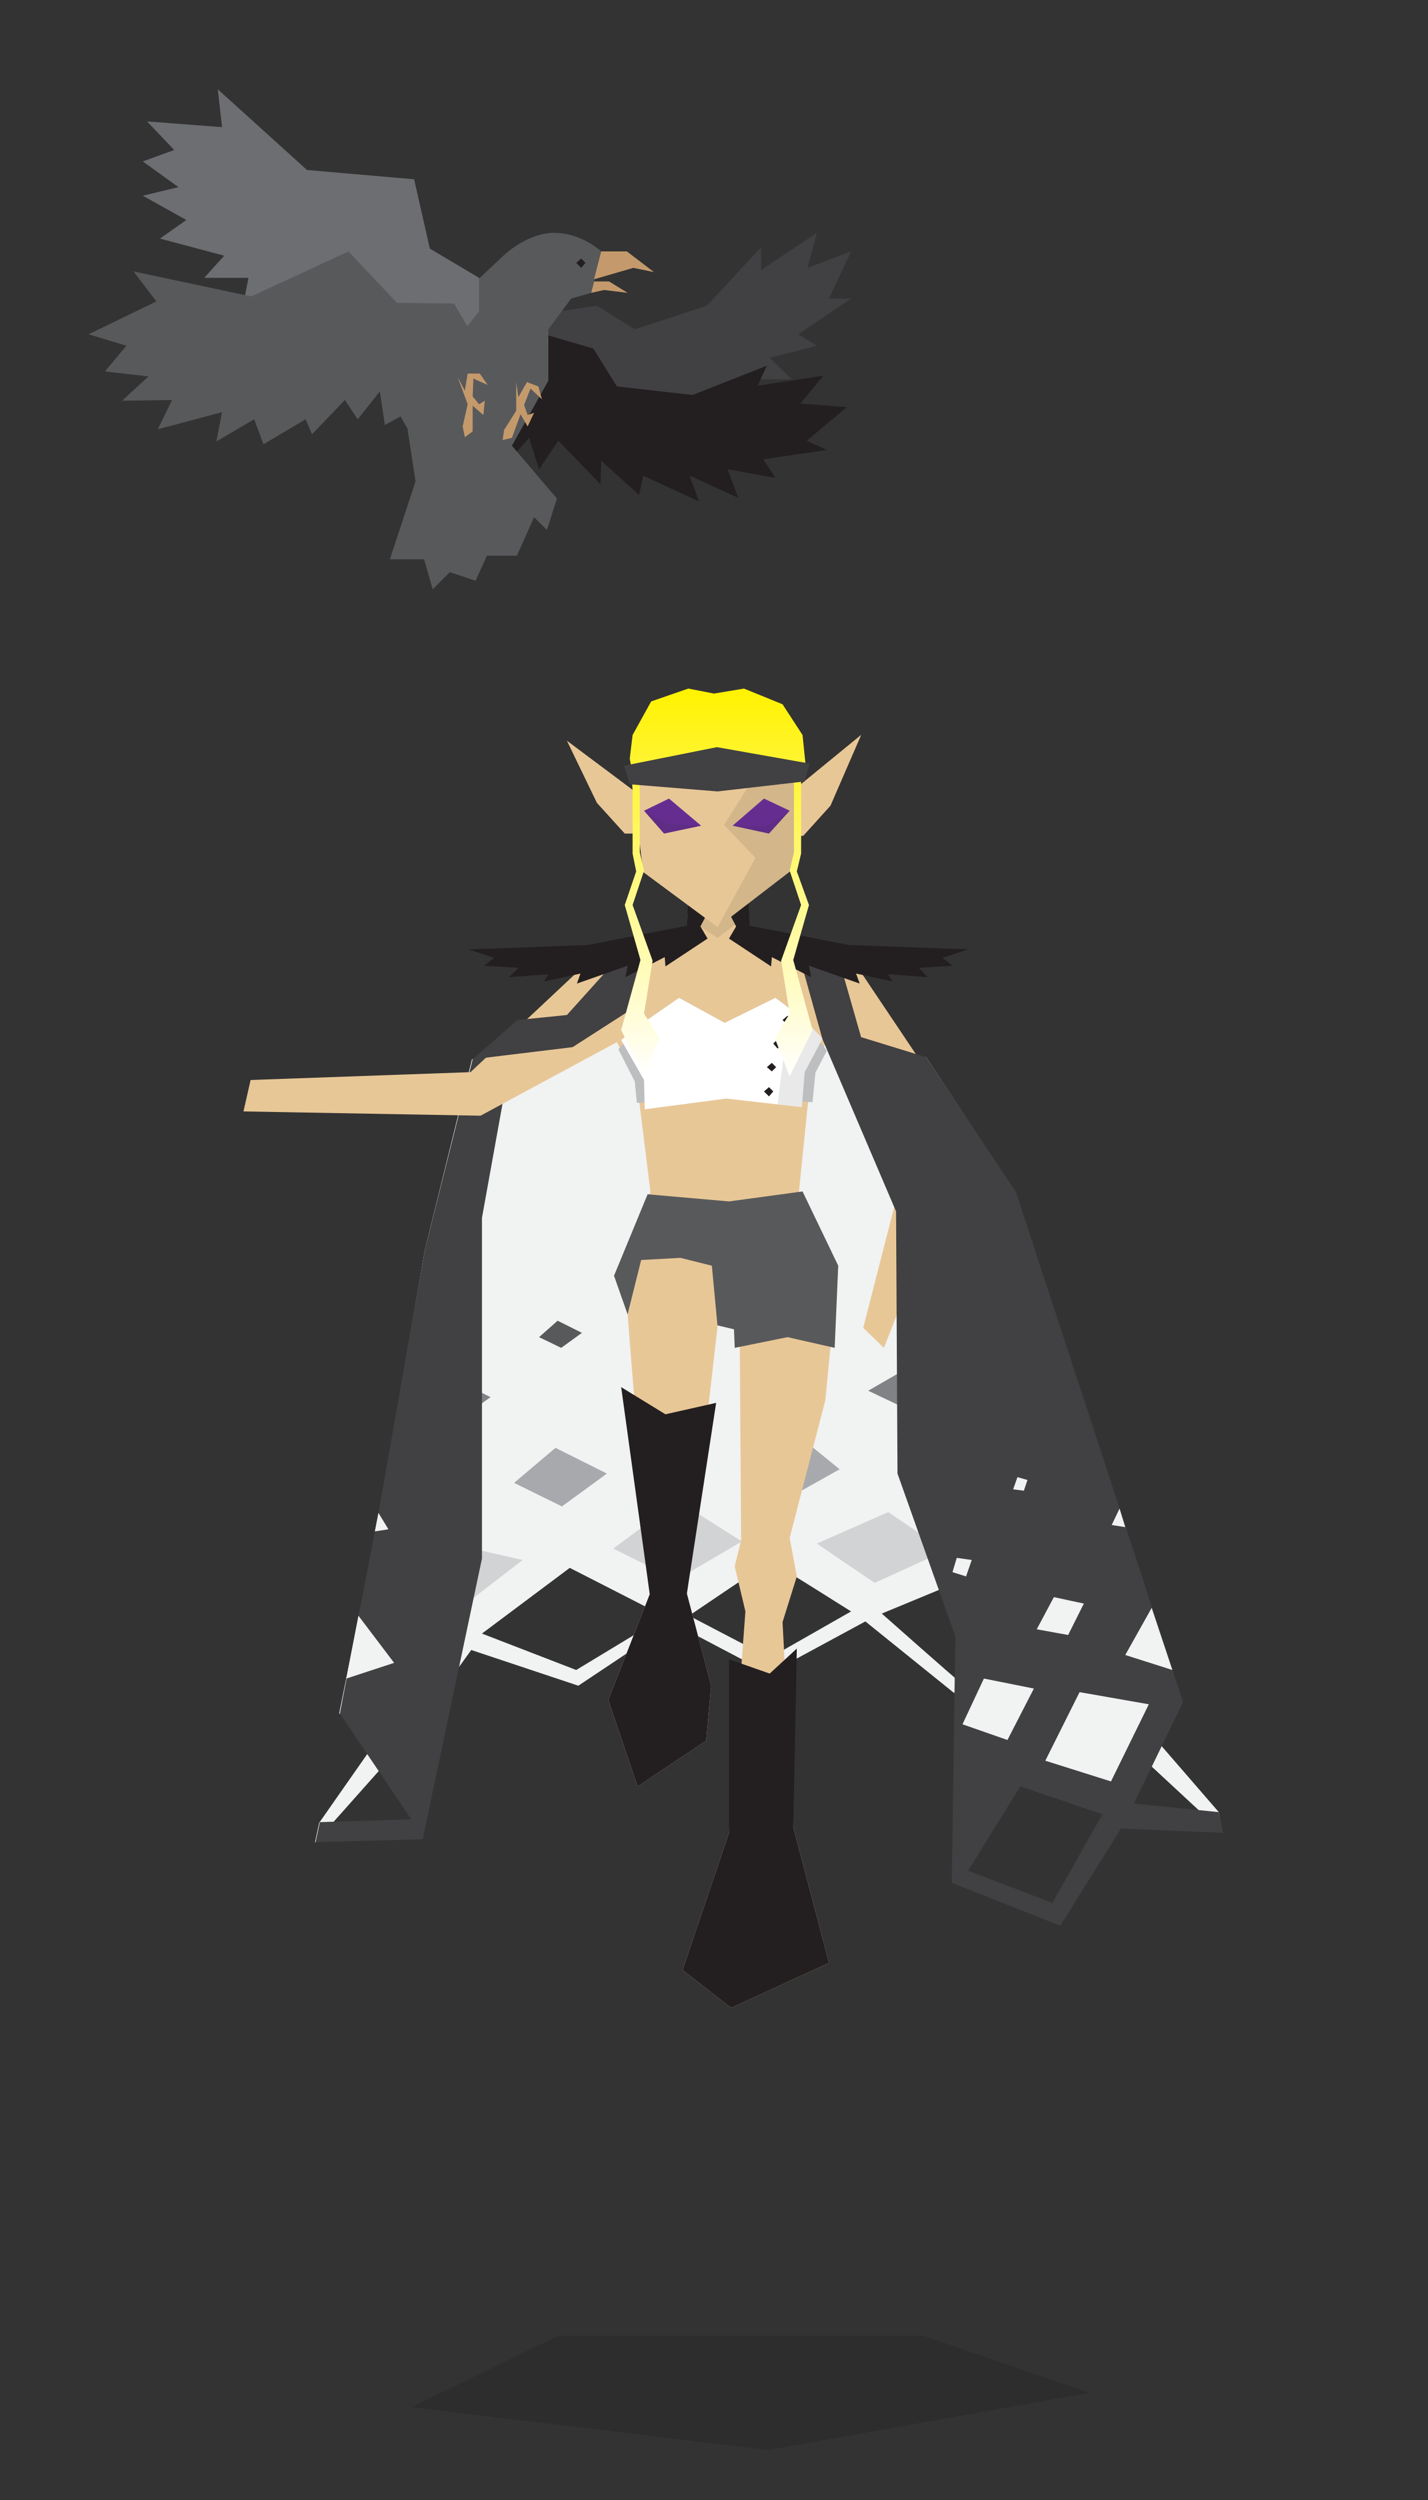 <?xml version="1.0" encoding="utf-8"?>
<!-- Generator: Adobe Illustrator 19.0.0, SVG Export Plug-In . SVG Version: 6.00 Build 0)  -->
<svg version="1.1" xmlns="http://www.w3.org/2000/svg" xmlns:xlink="http://www.w3.org/1999/xlink" x="0px" y="0px"
	 viewBox="0 0 200 350" enable-background="new 0 0 200 350" xml:space="preserve">
<rect x="0" y="0" width="200" height="350" fill="#333333" stroke="none"/>
<g id="Kizze">
	<path id="XMLID_416_" fill="#F1F2F2" d="M170.7,253.7l-9.7-11.2l4.6-4.2l-23.4-71.4L129.7,148l-12.3-1.3l-1.7-12.8l-26,0.5
		l-6.4,10.7l-17.2,3.2L59.5,175l-6.6,38.1l-5.4,26.8l6.5,2l-9.3,13.3l-0.6,2.8l12.9-14.5l9-12.5L81,236l13.2-8.8l13.5,7.1l13.5-7.3
		l12.4,10l14.6-6.2l9.2,12.9l13.8,12.8L170.7,253.7z M80.7,233.8l-13.2-5.1l12.3-9.2l13.3,6.8L80.7,233.8z M107.8,232.1l-11.3-5.9
		c0,0,11.2-7.6,11.4-7.6s11.3,7,11.3,7L107.8,232.1z M134,235.1c0,0.1-10.5-9.2-10.5-9.2l11.6-4.8l11.2,8.6
		C146.2,229.7,134,235,134,235.1z"/>
	<polygon id="XMLID_426_" fill="#D1D3D4" points="85.9,216.8 94.7,221.2 103.9,215.8 94.9,210.1 	"/>
	<polygon id="XMLID_430_" fill="#A7A9AC" points="72,207.6 78.7,210.9 85,206.3 77.8,202.7 	"/>
	<polygon id="XMLID_432_" fill="#808285" points="91.6,194.7 95.8,196.7 99.6,193.9 95.2,191.7 	"/>
	<polygon id="XMLID_433_" fill="#808285" points="60.7,196.4 64.8,198.4 68.7,195.6 64.3,193.4 	"/>
	<polygon id="XMLID_434_" fill="#808285" points="121.6,194.7 125.8,196.7 129.6,193.9 126.8,191.7 	"/>
	<polygon id="XMLID_431_" fill="#A7A9AC" points="106.6,205.1 111.7,209 117.6,205.7 111.7,200.9 	"/>
	<polygon id="XMLID_436_" fill="#58595B" points="75.5,187.2 78.6,188.7 81.5,186.6 78.1,184.9 	"/>
	<polygon id="XMLID_435_" fill="#58595B" points="109.1,185 111.9,187.1 115.1,185.3 111.9,182.7 	"/>
	<polygon id="XMLID_428_" fill="#D1D3D4" points="114.4,216.1 122.5,221.6 132.4,217.1 124.4,211.7 	"/>
	<polygon id="XMLID_429_" fill="#D1D3D4" points="56.2,223.3 64.9,224.8 73.2,218.4 63.5,216.2 	"/>
	<polygon id="XMLID_7_" fill="#414042" points="72.5,142.8 66.2,148.3 59.5,175 53,211.8 47.6,239.9 57.6,254.7 44.8,255.1 
		44.2,257.9 59.2,257.5 67.5,218.2 67.5,170.5 	"/>
	<polygon id="XMLID_1_" fill="#E8C797" points="96.4,126.2 96.2,130.3 83.4,133.7 65.9,150.1 35.1,151.2 34.1,155.6 67.3,156.2 
		86.4,145.9 89.2,151.5 91.1,166.9 86,178.6 87.9,184 96.1,184.5 103.6,186.3 103.8,215.6 102.9,219.3 104.4,225.6 102.1,256.6 
		95.6,275.8 102.4,281.1 116.1,274.8 111.1,255.8 109.6,227.1 111.6,220.7 110.6,215.3 115.6,196 117.4,177.2 111.9,166.8 
		113.6,150.1 116,145.3 127.9,158.6 120.9,185.9 123.8,188.7 135.6,158.5 120.1,135.4 115.8,133.9 105.1,130.2 103.8,124.9 	"/>
	<polygon id="XMLID_11_" fill="#231F20" points="102.1,232.3 107.8,234.3 111.6,230.8 111.1,255.8 116.1,274.8 102.4,281.1 
		95.6,275.8 102.1,256.6 	"/>
	<polygon id="XMLID_13_" fill="#58595B" points="102.1,168.2 112.4,166.8 117.4,177.2 116.9,188.7 110.3,187.2 102.9,188.7 
		102.8,186.1 96.1,184.5 96.1,184.5 87.9,184 86,178.6 90.7,167.2 	"/>
	<polygon id="XMLID_269_" fill="#E8C797" points="95.3,176.1 99.7,177.2 100.5,185.7 96.2,223.1 99.6,236 98.9,243.7 89.3,250.1 
		85.2,238 91,223.2 87.9,184 89.8,176.4 	"/>
	<polygon id="XMLID_2_" fill="#BCBEC0" points="86.6,146.9 90.2,143.1 95.1,139.7 101.5,143.2 108.6,139.7 112.6,142.7 115.8,147.1 
		114.2,150.2 113.8,154.3 101.7,153.8 89.2,154.4 88.9,151.4 	"/>
	<polygon id="XMLID_8_" fill="#FFFFFF" points="87,145.6 90.2,143.1 95.1,139.7 101.5,143.2 108.6,139.7 112.6,142.7 115.2,145.4 
		112.7,150.1 112.3,155 101.7,153.8 90.3,155.3 90.2,151.2 	"/>
	<polygon id="XMLID_15_" opacity="0.1" fill="#231F20" points="112.6,142.7 115.2,145.4 112.7,150.1 112.3,155 108.9,154.6 
		109.7,148.3 	"/>
	<polygon id="XMLID_268_" fill="#231F20" points="93.2,198 100.3,196.4 96.2,223.1 99.6,236 98.9,243.7 89.3,250.1 85.2,238 
		91,223.2 87,194.2 	"/>
	<polygon id="XMLID_3_" fill="#414042" points="87.6,133 79.4,142.1 72.5,142.8 66.2,148.3 80.2,146.6 88.6,141.2 91.4,133.3 	"/>
	<path id="XMLID_423_" fill="#414042" d="M170.7,253.7l-11.9-1.2l6.9-14.2l-23.4-71.4L129.7,148l-9.1-2.8l-3.2-11.2l-5.8-1.4
		l3.6,12.9l10.3,24.1l0.2,36.7l8.1,22.8l-0.5,34.5l15.2,6L157,256l14.3,0.6L170.7,253.7z M147.4,266.4l-11.8-4.5l7.3-11.8l11.5,3.9
		L147.4,266.4z"/>
	<polygon id="XMLID_404_" fill="#231F20" points="65.6,132.9 69.2,134.1 67.8,135.2 72.6,135.5 71.3,136.8 76.8,136.4 76.2,137.4 
		81.3,136.3 80.8,137.7 87.9,135.2 87.6,136.8 93.1,134 93.2,135.3 99.1,131.4 98.1,129.7 99.2,127.6 96.4,125.7 96.2,129.6 
		82.3,132.3 69,132.8 	"/>
	<polygon id="XMLID_4_" fill="#231F20" points="135.6,132.9 132,134.1 133.4,135.2 128.7,135.5 129.9,136.8 124.4,136.4 125,137.4 
		119.9,136.3 120.4,137.7 113.3,135.2 113.6,136.8 108.1,134 108,135.3 102.1,131.4 103.1,129.7 102,127.6 104.8,125.7 105,129.6 
		118.9,132.3 132.2,132.8 	"/>
	<polygon id="XMLID_5_" fill="#231F20" points="107.7,152.2 107,152.8 107.7,153.5 108.3,152.8 	"/>
	<polygon id="XMLID_408_" fill="#231F20" points="110.3,142.2 109.6,142.8 110.3,143.5 111,142.9 	"/>
	<polygon id="XMLID_410_" fill="#231F20" points="108.1,148.8 107.4,149.4 108.1,150 108.7,149.4 	"/>
	<polygon id="XMLID_411_" fill="#231F20" points="108.9,145.5 108.3,146.1 108.9,146.8 109.6,146.2 	"/>
	<polygon id="XMLID_19_" opacity="0.3" fill="#231F20" points="129.3,327 78.2,327 57.6,337 107.6,343 152.6,335 	"/>
	<g id="XMLID_12_">
		<polygon id="XMLID_267_" fill="#E8C797" points="88.9,110.8 79.4,103.7 83.6,112.4 87.5,116.7 89.5,116.7 90.2,113.4 		"/>
		<polygon id="XMLID_266_" fill="#C49A6C" points="110.7,111 120.6,102.9 116.3,112.8 112.5,117 110.7,117 109.8,113.6 		"/>
		<polygon id="XMLID_225_" fill="#E8C797" points="110.7,111 120.6,102.9 116.3,112.8 112.5,117 110.7,117 109.8,113.6 		"/>
		<polygon id="XMLID_14_" opacity="0.1" fill="#231F20" points="104.6,128.2 100.5,131.3 96.4,128.7 96.4,126.7 104.3,127 		"/>
		<path id="XMLID_17_" fill="#E8C797" d="M100,98c10,0,11.8,11.4,11.8,11.4l-0.5,12.1l-10.8,8.3l-10.4-7.7l-1.6-12.5
			C88.6,109.6,90,98,100,98z"/>
		<path id="XMLID_18_" opacity="0.1" fill="#231F20" d="M100,98c10,0,11.8,11.4,11.8,11.4l-0.5,12.1l-10.8,8.3l5.3-9.7l-4.4-4.6
			l4.3-6.8L100,98z"/>
		<polygon id="XMLID_270_" fill="#662D91" points="102.6,115.6 107,111.8 110.6,113.5 107.7,116.7 		"/>
		<polygon id="XMLID_273_" fill="#662D91" points="98.2,115.6 93.7,111.8 90.2,113.5 93,116.7 		"/>
		<polygon id="XMLID_406_" opacity="0.1" fill="#231F20" points="102.6,115.6 107.4,115.6 110.6,113.5 107.7,116.7 		"/>
		<polygon id="XMLID_405_" opacity="0.1" fill="#231F20" points="98.2,115.6 93.4,115.3 90.2,113.5 93,116.7 		"/>
		<linearGradient id="XMLID_10_" gradientUnits="userSpaceOnUse" x1="100.394" y1="150.667" x2="100.394" y2="96.375">
			<stop  offset="0" style="stop-color:#FFFFFF"/>
			<stop  offset="1" style="stop-color:#FFF200"/>
		</linearGradient>
		<polygon id="XMLID_227_" fill="url(#XMLID_10_)" points="111.1,134.4 113.3,126.7 111.6,122 112.2,119.5 112.2,108.5 112.8,106.8 
			112.4,102.9 109.6,98.6 104.2,96.4 100,97.1 96.4,96.4 91.2,98.2 88.6,102.9 88.2,106.2 88.6,108.5 88.6,119.5 89.1,122 
			87.5,126.7 89.7,134.4 87,144.2 90.2,150.7 92.3,145.3 90.2,141.9 91.4,134.5 88.6,126.7 90.2,121.9 89.6,119.3 89.6,108.5 
			111.2,108.5 111.2,119.3 110.6,121.9 112.2,126.7 109.4,134.5 110.6,141.9 108.5,145.3 110.6,150.7 113.8,144.2 		"/>
		<polygon id="XMLID_9_" fill="#414042" points="88.2,109.8 100.5,110.8 112.7,109.4 113.4,106.9 100.4,104.6 87.4,107.2 		"/>
	</g>
	<polygon id="XMLID_311_" fill="#414042" points="76.9,43.8 83.6,42.8 88.9,46.1 99,42.8 106.6,34.6 106.6,37.8 114.4,32.6 
		113.1,37.5 119.2,35.2 116.1,41.8 119.2,41.8 111.8,46.8 114.4,48.4 107.8,50.1 110.9,53.1 103.4,53.1 106.1,55.9 97.5,55.9 
		98.1,58.6 91.2,56.5 92.5,59.5 84.6,56.5 83.9,61.2 80.8,57.9 79.4,62.4 76,57.9 73.2,61 72.4,53.8 	"/>
	<polygon id="XMLID_378_" fill="#231F20" points="76.6,46.9 83.1,48.8 86.4,54.1 97,55.3 107.4,51.2 106.1,54 115.3,52.6 
		112.1,56.5 118.6,57 113,61.7 115.8,63 106.9,64.3 108.6,66.9 101.9,65.7 103.4,69.7 96.6,66.6 97.9,70.2 90.1,66.6 89.5,69.3 
		84.2,64.5 84.1,67.8 78.2,61.7 75.5,65.7 74.1,61.3 71,64.8 69.8,59.3 66,61 68.3,54 	"/>
	<path id="XMLID_373_" fill="#58595B" d="M77.6,32.6c3.9,0,6.6,2.6,6.6,2.6L82.8,41L80,41.8l-3.2,4.3v7.2l-5.1,9.1l6.3,7.4l-1.4,4.4
		l-1.8-1.8l-2.4,5.4h-4.2l-1.6,3.5L63,80.1l-2.4,2.4l-1.2-4.2h-4.8l3.6-10.9l-1.1-7.2V48.4l13.4-12.6C70.5,35.8,73.8,32.6,77.6,32.6
		z"/>
	<polygon id="XMLID_371_" fill="#6D6E71" points="67.1,38.9 60.2,34.8 58,25.1 43,23.8 30.5,12.5 31.1,17.8 20.6,17 24.4,21 
		20,22.6 25,26.2 20,27.4 26.1,30.8 22.4,33.4 31.4,35.8 28.6,38.9 34.8,38.9 34.1,42.5 41,42.5 40.8,44.8 47.1,42.9 47.4,46.1 
		52,44.2 50.2,48.8 52.8,48.8 52.8,54.6 55.8,52.2 63.6,48 67.1,43.6 	"/>
	<polygon id="XMLID_377_" fill="#58595B" points="63.6,42.5 55.6,42.4 48.8,35.2 35.2,41.5 18.7,38 21.9,42.2 12.4,46.8 17.7,48.4 
		14.7,52 20.8,52.7 17.1,56.1 24.1,56 22.1,60.1 31.1,57.7 30.3,61.8 35.6,58.7 36.9,62.2 42.8,58.7 43.7,60.8 48.3,56 50.1,58.7 
		53.2,54.8 53.9,59.5 56.1,58.3 59,63.4 60.5,59.8 65.2,52.2 66,46.6 	"/>
	<polygon id="XMLID_372_" fill="#231F20" points="81.4,36.2 80.7,36.8 81.4,37.5 82,36.8 	"/>
	<polygon id="XMLID_375_" fill="#C49A6C" points="84.2,35.2 87.8,35.2 91.6,38.1 88.7,37.5 83.2,39.1 	"/>
	<polygon id="XMLID_376_" fill="#C49A6C" points="82.8,41 84.6,40.6 87.9,41 85.3,39.4 83.2,39.4 	"/>
	<polygon id="XMLID_379_" fill="#C49A6C" points="65.5,56.6 64.1,52.8 65.1,54.7 65.5,52.3 67.2,52.3 68.3,53.9 66.3,53 66.2,55.5 
		67.1,56.6 67.9,56.1 67.7,58.1 66.2,56.8 66.2,60.4 65.1,61.2 64.8,59.7 	"/>
	<polygon id="XMLID_380_" fill="#C49A6C" points="72.3,57.5 72.3,53.5 72.6,55.6 73.8,53.5 75.4,54.1 75.9,55.9 74.3,54.4 
		73.4,56.7 73.9,58.1 74.8,57.8 73.9,59.7 72.9,58 71.7,61.3 70.4,61.6 70.6,60.2 	"/>
	<polygon id="XMLID_16_" fill="#F1F2F2" points="146.4,246.5 155.6,249.4 160.9,238.6 151.2,236.9 	"/>
	<polygon id="XMLID_407_" fill="#F1F2F2" points="134.8,241.4 141.1,243.6 144.8,236.4 137.8,235 	"/>
	<polygon id="XMLID_409_" fill="#F1F2F2" points="157.6,231.7 164.2,233.8 161.3,225.1 	"/>
	<polygon id="XMLID_413_" fill="#F1F2F2" points="145.2,228.1 149.6,228.9 151.8,224.5 147.6,223.6 	"/>
	<polygon id="XMLID_419_" fill="#F1F2F2" points="155.7,213.5 157.6,213.8 156.8,211.2 	"/>
	<polygon id="XMLID_420_" fill="#F1F2F2" points="133.4,220.1 135.3,220.7 136.1,218.4 134,218.1 	"/>
	<polygon id="XMLID_424_" fill="#F1F2F2" points="143.9,207.2 142.5,206.8 141.9,208.5 143.4,208.7 	"/>
	<polygon id="XMLID_425_" fill="#F1F2F2" points="55.2,232.8 48.5,235 50.2,226.2 	"/>
	<polygon id="XMLID_20_" fill="#F1F2F2" points="54.4,214.1 52.5,214.4 53,211.8 	"/>
</g>
<g id="Squallo">
</g>
<g id="Squallo_Headshot">
</g>
<g id="Crunch">
</g>
<g id="Crunch_Headshot">
</g>
<g id="Monk">
</g>
<g id="DM">
</g>
</svg>
